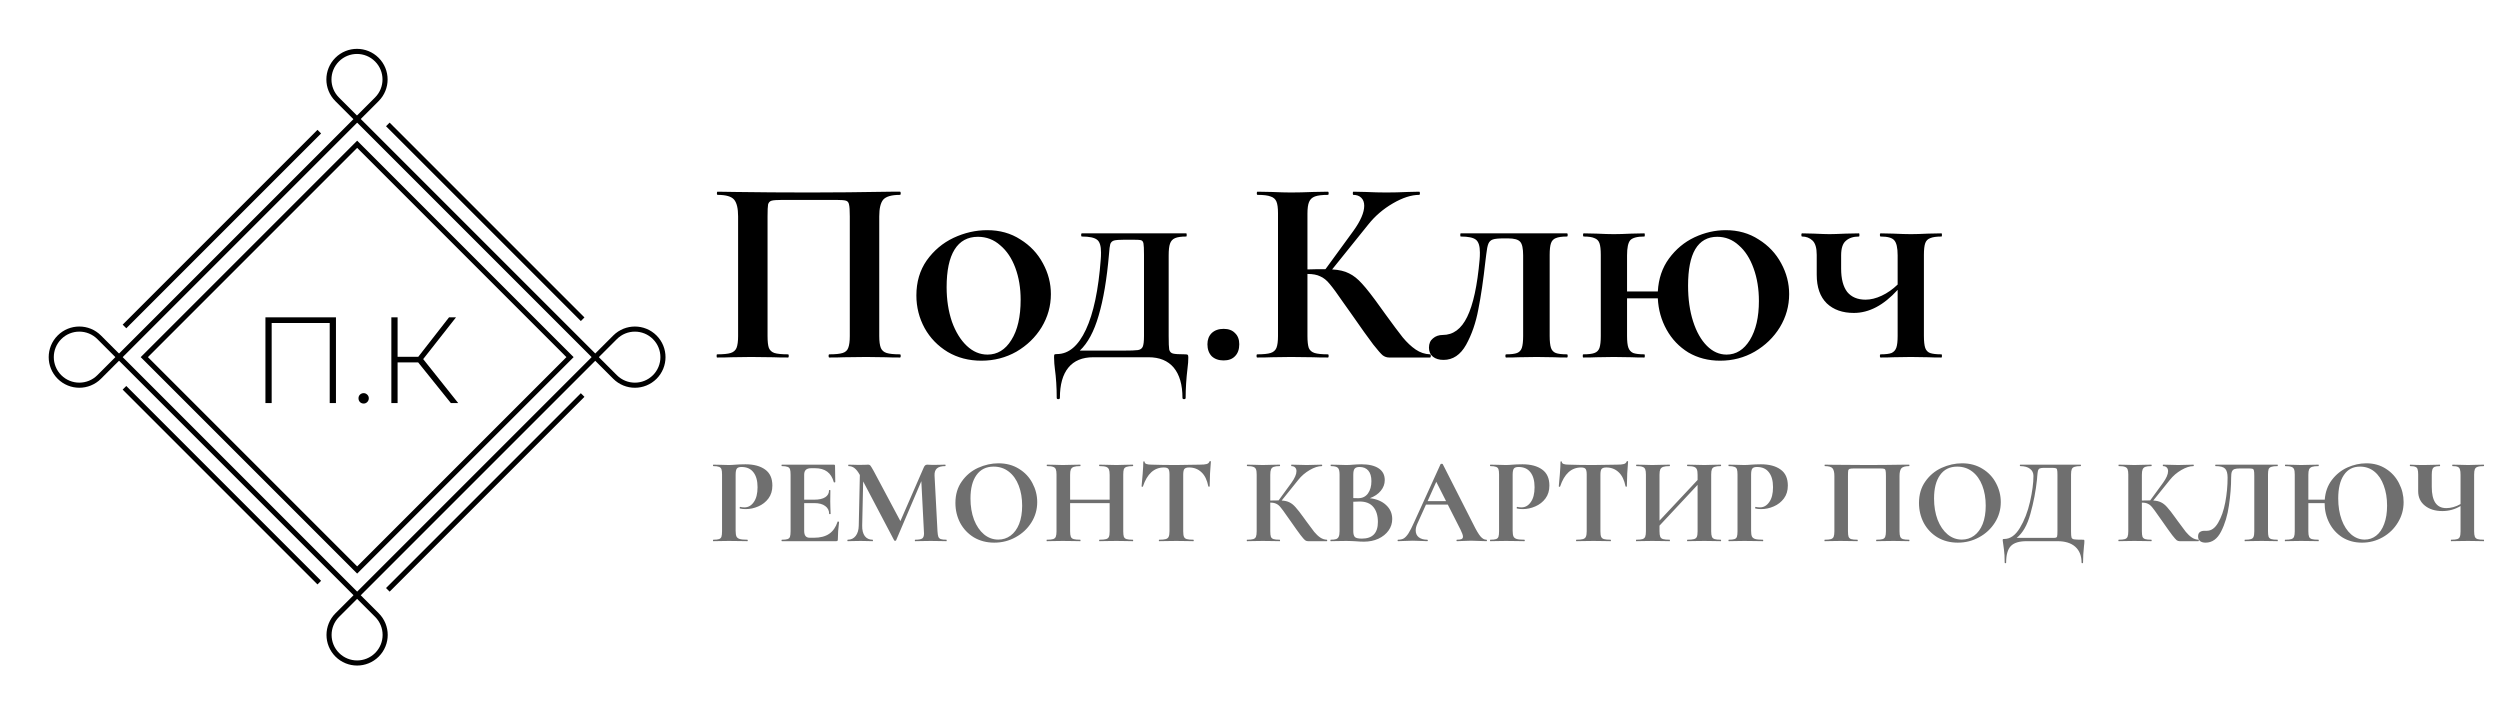 <svg width="245" height="70" viewBox="0 0 245 70" fill="none" xmlns="http://www.w3.org/2000/svg">
<rect width="245" height="70" fill="white"/>
<rect x="12.021" y="31.817" width="27" height="0.5" transform="rotate(-45 12.021 31.817)" fill="black"/>
<rect x="37.83" y="57.627" width="27" height="0.5" transform="rotate(-45 37.83 57.627)" fill="black"/>
<rect x="31.113" y="57.273" width="27" height="0.5" transform="rotate(-135 31.113 57.273)" fill="black"/>
<rect x="56.922" y="31.463" width="27" height="0.5" transform="rotate(-135 56.922 31.463)" fill="black"/>
<rect x="14.142" y="34.999" width="29.5" height="29.5" transform="rotate(-45 14.142 34.999)" stroke="black" stroke-width="0.5"/>
<rect x="11.668" y="34.999" width="33" height="33" transform="rotate(-45 11.668 34.999)" stroke="black" stroke-width="0.5"/>
<path d="M9.717 33.055L11.662 34.999L9.717 36.944C8.644 38.018 6.902 38.018 5.828 36.944C4.754 35.87 4.754 34.129 5.828 33.055C6.902 31.981 8.644 31.981 9.717 33.055Z" stroke="black" stroke-width="0.5"/>
<path d="M36.929 9.732L34.985 11.676L33.04 9.732C31.966 8.658 31.966 6.916 33.04 5.843C34.114 4.769 35.856 4.769 36.929 5.843C38.004 6.916 38.004 8.658 36.929 9.732Z" stroke="black" stroke-width="0.5"/>
<path d="M60.276 36.945L58.331 35L60.276 33.056C61.35 31.982 63.091 31.982 64.165 33.056C65.239 34.13 65.239 35.871 64.165 36.945C63.091 38.019 61.35 38.019 60.276 36.945Z" stroke="black" stroke-width="0.5"/>
<path d="M33.052 60.279L34.997 58.335L36.941 60.279C38.015 61.353 38.015 63.094 36.941 64.168C35.868 65.242 34.126 65.242 33.052 64.168C31.979 63.094 31.979 61.353 33.052 60.279Z" stroke="black" stroke-width="0.5"/>
<path d="M72.092 52.016C72.092 52.272 72.12 52.46 72.176 52.58C72.232 52.692 72.336 52.772 72.488 52.82C72.648 52.868 72.9 52.892 73.244 52.892C73.268 52.892 73.28 52.916 73.28 52.964C73.28 53.012 73.268 53.036 73.244 53.036C72.916 53.036 72.66 53.032 72.476 53.024L71.432 53.012L70.556 53.024C70.396 53.032 70.18 53.036 69.908 53.036C69.884 53.036 69.872 53.012 69.872 52.964C69.872 52.916 69.884 52.892 69.908 52.892C70.164 52.892 70.348 52.872 70.46 52.832C70.58 52.792 70.66 52.716 70.7 52.604C70.74 52.484 70.76 52.304 70.76 52.064V46.508C70.76 46.268 70.74 46.092 70.7 45.98C70.66 45.868 70.58 45.792 70.46 45.752C70.34 45.704 70.156 45.68 69.908 45.68C69.884 45.68 69.872 45.656 69.872 45.608C69.872 45.56 69.884 45.536 69.908 45.536L70.544 45.548C70.912 45.564 71.204 45.572 71.42 45.572C71.612 45.572 71.84 45.56 72.104 45.536C72.208 45.528 72.34 45.52 72.5 45.512C72.66 45.504 72.844 45.5 73.052 45.5C73.868 45.5 74.512 45.672 74.984 46.016C75.456 46.352 75.692 46.876 75.692 47.588C75.692 48.084 75.564 48.504 75.308 48.848C75.052 49.192 74.72 49.452 74.312 49.628C73.912 49.804 73.5 49.892 73.076 49.892C72.86 49.892 72.672 49.872 72.512 49.832C72.496 49.832 72.488 49.812 72.488 49.772C72.488 49.748 72.492 49.724 72.5 49.7C72.516 49.676 72.532 49.668 72.548 49.676C72.668 49.708 72.804 49.724 72.956 49.724C73.324 49.724 73.628 49.552 73.868 49.208C74.116 48.864 74.24 48.376 74.24 47.744C74.24 47.112 74.104 46.624 73.832 46.28C73.568 45.936 73.18 45.764 72.668 45.764C72.444 45.764 72.292 45.816 72.212 45.92C72.132 46.024 72.092 46.228 72.092 46.532V52.016ZM82.085 51.128C82.085 51.112 82.101 51.104 82.133 51.104C82.157 51.104 82.177 51.112 82.193 51.128C82.217 51.136 82.229 51.144 82.229 51.152C82.149 51.776 82.109 52.344 82.109 52.856C82.109 52.92 82.097 52.968 82.073 53C82.049 53.024 82.001 53.036 81.929 53.036H76.625C76.601 53.036 76.589 53.012 76.589 52.964C76.589 52.916 76.601 52.892 76.625 52.892C76.881 52.892 77.065 52.872 77.177 52.832C77.297 52.792 77.377 52.716 77.417 52.604C77.457 52.484 77.477 52.304 77.477 52.064V46.508C77.477 46.268 77.457 46.092 77.417 45.98C77.377 45.868 77.297 45.792 77.177 45.752C77.057 45.704 76.873 45.68 76.625 45.68C76.601 45.68 76.589 45.656 76.589 45.608C76.589 45.56 76.601 45.536 76.625 45.536H81.713C81.793 45.536 81.833 45.572 81.833 45.644L81.857 47.24C81.857 47.256 81.833 47.268 81.785 47.276C81.745 47.284 81.721 47.276 81.713 47.252C81.585 46.788 81.369 46.444 81.065 46.22C80.761 45.996 80.361 45.884 79.865 45.884H79.505C79.265 45.884 79.089 45.936 78.977 46.04C78.865 46.144 78.809 46.304 78.809 46.52V48.968H79.805C80.269 48.968 80.625 48.888 80.873 48.728C81.121 48.568 81.245 48.344 81.245 48.056C81.245 48.032 81.265 48.02 81.305 48.02C81.353 48.02 81.377 48.032 81.377 48.056L81.365 49.136L81.377 49.712C81.393 49.984 81.401 50.2 81.401 50.36C81.401 50.376 81.377 50.384 81.329 50.384C81.281 50.384 81.257 50.376 81.257 50.36C81.257 50.032 81.129 49.776 80.873 49.592C80.625 49.4 80.265 49.304 79.793 49.304H78.809V52.016C78.809 52.248 78.853 52.42 78.941 52.532C79.029 52.644 79.169 52.7 79.361 52.7H79.757C80.381 52.7 80.881 52.572 81.257 52.316C81.633 52.06 81.909 51.664 82.085 51.128ZM92.75 52.892C92.766 52.892 92.774 52.916 92.774 52.964C92.774 53.012 92.766 53.036 92.75 53.036C92.478 53.036 92.262 53.032 92.102 53.024L91.214 53.012L90.314 53.024C90.162 53.032 89.954 53.036 89.69 53.036C89.666 53.036 89.654 53.012 89.654 52.964C89.654 52.916 89.666 52.892 89.69 52.892C90.026 52.892 90.254 52.852 90.374 52.772C90.494 52.692 90.554 52.524 90.554 52.268L90.542 52.064L90.29 47.156L87.818 52.952C87.802 52.984 87.77 53 87.722 53C87.674 53 87.642 52.984 87.626 52.952L84.59 47.18L84.494 51.512C84.486 51.944 84.57 52.284 84.746 52.532C84.93 52.772 85.186 52.892 85.514 52.892C85.538 52.892 85.55 52.916 85.55 52.964C85.55 53.012 85.538 53.036 85.514 53.036C85.298 53.036 85.13 53.032 85.01 53.024L84.35 53.012L83.594 53.024C83.466 53.032 83.294 53.036 83.078 53.036C83.054 53.036 83.042 53.012 83.042 52.964C83.042 52.916 83.054 52.892 83.078 52.892C83.406 52.892 83.666 52.768 83.858 52.52C84.05 52.272 84.15 51.936 84.158 51.512L84.266 46.544L84.254 46.532C84.094 46.236 83.926 46.02 83.75 45.884C83.582 45.748 83.386 45.68 83.162 45.68C83.138 45.68 83.126 45.656 83.126 45.608C83.126 45.56 83.138 45.536 83.162 45.536L83.726 45.548C83.838 45.556 83.982 45.56 84.158 45.56L84.794 45.548C84.866 45.54 84.958 45.536 85.07 45.536C85.174 45.536 85.254 45.572 85.31 45.644C85.366 45.716 85.47 45.888 85.622 46.16L88.238 51.068L90.518 45.836C90.566 45.724 90.614 45.648 90.662 45.608C90.718 45.56 90.79 45.536 90.878 45.536C90.95 45.536 91.03 45.54 91.118 45.548C91.214 45.556 91.322 45.56 91.442 45.56L92.15 45.548C92.262 45.54 92.422 45.536 92.63 45.536C92.654 45.536 92.666 45.56 92.666 45.608C92.666 45.656 92.654 45.68 92.63 45.68C92.254 45.68 91.982 45.756 91.814 45.908C91.646 46.06 91.57 46.296 91.586 46.616L91.874 52.064C91.89 52.312 91.918 52.492 91.958 52.604C92.006 52.716 92.086 52.792 92.198 52.832C92.318 52.872 92.502 52.892 92.75 52.892ZM97.435 53.18C96.691 53.18 96.027 53.008 95.443 52.664C94.867 52.312 94.419 51.84 94.099 51.248C93.787 50.648 93.631 49.996 93.631 49.292C93.631 48.468 93.839 47.764 94.255 47.18C94.671 46.588 95.203 46.144 95.851 45.848C96.507 45.552 97.175 45.404 97.855 45.404C98.615 45.404 99.283 45.584 99.859 45.944C100.435 46.296 100.875 46.764 101.179 47.348C101.491 47.932 101.647 48.552 101.647 49.208C101.647 49.936 101.455 50.604 101.071 51.212C100.687 51.82 100.171 52.3 99.523 52.652C98.883 53.004 98.187 53.18 97.435 53.18ZM97.831 52.88C98.279 52.88 98.679 52.752 99.031 52.496C99.391 52.232 99.671 51.852 99.871 51.356C100.071 50.852 100.171 50.252 100.171 49.556C100.171 48.82 100.059 48.164 99.835 47.588C99.611 47.004 99.287 46.548 98.863 46.22C98.439 45.892 97.943 45.728 97.375 45.728C96.647 45.728 96.087 46.004 95.695 46.556C95.303 47.1 95.107 47.864 95.107 48.848C95.107 49.624 95.223 50.32 95.455 50.936C95.695 51.544 96.019 52.02 96.427 52.364C96.843 52.708 97.311 52.88 97.831 52.88ZM111.014 52.892C111.038 52.892 111.05 52.916 111.05 52.964C111.05 53.012 111.038 53.036 111.014 53.036C110.734 53.036 110.51 53.032 110.342 53.024L109.418 53.012L108.338 53.024C108.194 53.032 107.998 53.036 107.75 53.036C107.726 53.036 107.714 53.012 107.714 52.964C107.714 52.916 107.726 52.892 107.75 52.892C108.046 52.892 108.262 52.872 108.398 52.832C108.534 52.792 108.626 52.716 108.674 52.604C108.722 52.492 108.746 52.312 108.746 52.064V49.304H104.87V52.064C104.87 52.304 104.894 52.484 104.942 52.604C104.99 52.716 105.082 52.792 105.218 52.832C105.354 52.872 105.57 52.892 105.866 52.892C105.882 52.892 105.89 52.916 105.89 52.964C105.89 53.012 105.882 53.036 105.866 53.036C105.586 53.036 105.362 53.032 105.194 53.024L104.15 53.012L103.25 53.024C103.09 53.032 102.87 53.036 102.59 53.036C102.574 53.036 102.566 53.012 102.566 52.964C102.566 52.916 102.574 52.892 102.59 52.892C102.87 52.892 103.074 52.872 103.202 52.832C103.33 52.792 103.418 52.716 103.466 52.604C103.514 52.484 103.538 52.304 103.538 52.064V46.508C103.538 46.268 103.514 46.092 103.466 45.98C103.418 45.868 103.33 45.792 103.202 45.752C103.082 45.704 102.886 45.68 102.614 45.68C102.59 45.68 102.578 45.656 102.578 45.608C102.578 45.56 102.59 45.536 102.614 45.536L103.262 45.548C103.63 45.564 103.926 45.572 104.15 45.572C104.454 45.572 104.806 45.564 105.206 45.548L105.866 45.536C105.882 45.536 105.89 45.56 105.89 45.608C105.89 45.656 105.882 45.68 105.866 45.68C105.578 45.68 105.366 45.704 105.23 45.752C105.094 45.8 104.998 45.884 104.942 46.004C104.894 46.116 104.87 46.292 104.87 46.532V48.968H108.746V46.532C108.746 46.292 108.722 46.116 108.674 46.004C108.626 45.884 108.534 45.8 108.398 45.752C108.262 45.704 108.046 45.68 107.75 45.68C107.726 45.68 107.714 45.656 107.714 45.608C107.714 45.56 107.726 45.536 107.75 45.536L108.338 45.548C108.738 45.564 109.098 45.572 109.418 45.572C109.634 45.572 109.942 45.564 110.342 45.548L111.014 45.536C111.038 45.536 111.05 45.56 111.05 45.608C111.05 45.656 111.038 45.68 111.014 45.68C110.742 45.68 110.538 45.704 110.402 45.752C110.274 45.792 110.186 45.868 110.138 45.98C110.098 46.092 110.078 46.268 110.078 46.508V52.064C110.078 52.304 110.098 52.484 110.138 52.604C110.186 52.716 110.274 52.792 110.402 52.832C110.53 52.872 110.734 52.892 111.014 52.892ZM114.059 45.812C113.107 45.812 112.423 46.432 112.007 47.672C111.999 47.696 111.975 47.708 111.935 47.708C111.895 47.7 111.875 47.684 111.875 47.66C111.907 47.34 111.943 46.928 111.983 46.424C112.023 45.912 112.043 45.528 112.043 45.272C112.043 45.232 112.063 45.212 112.103 45.212C112.151 45.212 112.175 45.232 112.175 45.272C112.175 45.448 112.403 45.536 112.859 45.536C113.547 45.56 114.351 45.572 115.271 45.572C115.743 45.572 116.243 45.564 116.771 45.548L117.587 45.536C117.891 45.536 118.111 45.516 118.247 45.476C118.391 45.436 118.483 45.356 118.523 45.236C118.531 45.204 118.555 45.188 118.595 45.188C118.643 45.188 118.667 45.204 118.667 45.236C118.643 45.476 118.615 45.86 118.583 46.388C118.559 46.916 118.547 47.34 118.547 47.66C118.547 47.684 118.527 47.696 118.487 47.696C118.447 47.696 118.423 47.684 118.415 47.66C118.295 47.044 118.071 46.584 117.743 46.28C117.415 45.968 117.011 45.812 116.531 45.812C116.299 45.812 116.143 45.864 116.063 45.968C115.991 46.064 115.955 46.252 115.955 46.532V52.064C115.955 52.312 115.979 52.492 116.027 52.604C116.075 52.716 116.167 52.792 116.303 52.832C116.439 52.872 116.655 52.892 116.951 52.892C116.975 52.892 116.987 52.916 116.987 52.964C116.987 53.012 116.975 53.036 116.951 53.036C116.663 53.036 116.435 53.032 116.267 53.024L115.271 53.012L114.299 53.024C114.131 53.032 113.899 53.036 113.603 53.036C113.579 53.036 113.567 53.012 113.567 52.964C113.567 52.916 113.579 52.892 113.603 52.892C113.891 52.892 114.103 52.872 114.239 52.832C114.383 52.792 114.479 52.716 114.527 52.604C114.583 52.484 114.611 52.304 114.611 52.064V46.508C114.611 46.236 114.575 46.052 114.503 45.956C114.431 45.86 114.283 45.812 114.059 45.812ZM130.03 52.892C130.054 52.892 130.066 52.916 130.066 52.964C130.066 53.012 130.054 53.036 130.03 53.036H128.182C128.078 53.036 127.982 53.004 127.894 52.94C127.814 52.876 127.67 52.712 127.462 52.448C127.254 52.176 126.914 51.7 126.442 51.02L126.118 50.564C125.838 50.156 125.63 49.872 125.494 49.712C125.358 49.544 125.214 49.428 125.062 49.364C124.918 49.292 124.726 49.256 124.486 49.256V52.064C124.486 52.304 124.506 52.484 124.546 52.604C124.594 52.716 124.682 52.792 124.81 52.832C124.938 52.872 125.138 52.892 125.41 52.892C125.434 52.892 125.446 52.916 125.446 52.964C125.446 53.012 125.434 53.036 125.41 53.036C125.13 53.036 124.906 53.032 124.738 53.024L123.742 53.012L122.866 53.024C122.706 53.032 122.49 53.036 122.218 53.036C122.194 53.036 122.182 53.012 122.182 52.964C122.182 52.916 122.194 52.892 122.218 52.892C122.49 52.892 122.69 52.872 122.818 52.832C122.946 52.792 123.034 52.716 123.082 52.604C123.13 52.484 123.154 52.304 123.154 52.064V46.508C123.154 46.268 123.13 46.092 123.082 45.98C123.034 45.868 122.946 45.792 122.818 45.752C122.698 45.704 122.502 45.68 122.23 45.68C122.206 45.68 122.194 45.656 122.194 45.608C122.194 45.56 122.206 45.536 122.23 45.536L122.866 45.548C123.234 45.564 123.526 45.572 123.742 45.572C124.014 45.572 124.35 45.564 124.75 45.548L125.41 45.536C125.434 45.536 125.446 45.56 125.446 45.608C125.446 45.656 125.434 45.68 125.41 45.68C125.146 45.68 124.95 45.704 124.822 45.752C124.694 45.8 124.606 45.884 124.558 46.004C124.51 46.116 124.486 46.292 124.486 46.532V49.052C124.702 49.044 124.974 49.04 125.302 49.04L126.562 47.312C126.89 46.856 127.054 46.476 127.054 46.172C127.054 46.02 127.01 45.9 126.922 45.812C126.834 45.724 126.714 45.68 126.562 45.68C126.546 45.68 126.538 45.656 126.538 45.608C126.538 45.56 126.546 45.536 126.562 45.536L127.114 45.548C127.466 45.564 127.778 45.572 128.05 45.572C128.362 45.572 128.686 45.564 129.022 45.548L129.538 45.536C129.562 45.536 129.574 45.56 129.574 45.608C129.574 45.656 129.562 45.68 129.538 45.68C129.186 45.68 128.79 45.808 128.35 46.064C127.91 46.32 127.538 46.64 127.234 47.024L125.602 49.052C125.914 49.068 126.17 49.128 126.37 49.232C126.57 49.328 126.766 49.484 126.958 49.7C127.158 49.916 127.438 50.276 127.798 50.78L128.014 51.08C128.35 51.544 128.61 51.892 128.794 52.124C128.986 52.356 129.182 52.54 129.382 52.676C129.582 52.812 129.798 52.884 130.03 52.892ZM134.242 48.824C134.914 48.904 135.446 49.128 135.838 49.496C136.238 49.864 136.438 50.32 136.438 50.864C136.438 51.28 136.318 51.656 136.078 51.992C135.838 52.328 135.506 52.596 135.082 52.796C134.658 52.988 134.186 53.084 133.666 53.084C133.442 53.084 133.186 53.072 132.898 53.048C132.786 53.04 132.646 53.032 132.478 53.024C132.318 53.016 132.138 53.012 131.938 53.012L131.062 53.024C130.902 53.032 130.686 53.036 130.414 53.036C130.39 53.036 130.378 53.012 130.378 52.964C130.378 52.916 130.39 52.892 130.414 52.892C130.646 52.892 130.822 52.872 130.942 52.832C131.062 52.784 131.146 52.704 131.194 52.592C131.25 52.472 131.278 52.296 131.278 52.064V46.508C131.278 46.172 131.222 45.952 131.11 45.848C130.998 45.736 130.77 45.68 130.426 45.68C130.41 45.68 130.402 45.656 130.402 45.608C130.402 45.56 130.41 45.536 130.426 45.536L131.062 45.548C131.43 45.564 131.722 45.572 131.938 45.572C132.162 45.572 132.394 45.56 132.634 45.536C132.714 45.528 132.834 45.52 132.994 45.512C133.154 45.504 133.294 45.5 133.414 45.5C134.142 45.5 134.706 45.632 135.106 45.896C135.506 46.16 135.706 46.544 135.706 47.048C135.706 47.432 135.578 47.78 135.322 48.092C135.074 48.404 134.714 48.648 134.242 48.824ZM133.234 45.764C133.002 45.764 132.842 45.82 132.754 45.932C132.666 46.036 132.622 46.236 132.622 46.532V48.812L133.102 48.824C133.518 48.824 133.838 48.668 134.062 48.356C134.286 48.044 134.398 47.644 134.398 47.156C134.398 46.7 134.298 46.356 134.098 46.124C133.898 45.884 133.61 45.764 133.234 45.764ZM133.462 52.784C134.51 52.784 135.034 52.24 135.034 51.152C135.034 50.536 134.886 50.048 134.59 49.688C134.294 49.328 133.846 49.148 133.246 49.148C133.014 49.148 132.806 49.156 132.622 49.172V52.064C132.622 52.328 132.674 52.516 132.778 52.628C132.882 52.732 133.11 52.784 133.462 52.784ZM145.663 52.892C145.703 52.892 145.723 52.916 145.723 52.964C145.723 53.012 145.703 53.036 145.663 53.036C145.503 53.036 145.255 53.028 144.919 53.012C144.567 52.996 144.315 52.988 144.163 52.988C143.963 52.988 143.719 52.996 143.431 53.012C143.159 53.028 142.943 53.036 142.783 53.036C142.751 53.036 142.735 53.012 142.735 52.964C142.735 52.916 142.751 52.892 142.783 52.892C142.991 52.892 143.139 52.872 143.227 52.832C143.323 52.784 143.371 52.704 143.371 52.592C143.371 52.456 143.291 52.228 143.131 51.908L141.883 49.448H139.747L138.895 51.332C138.791 51.564 138.739 51.78 138.739 51.98C138.739 52.268 138.839 52.492 139.039 52.652C139.247 52.812 139.523 52.892 139.867 52.892C139.907 52.892 139.927 52.916 139.927 52.964C139.927 53.012 139.907 53.036 139.867 53.036C139.723 53.036 139.515 53.028 139.243 53.012C138.939 52.996 138.675 52.988 138.451 52.988C138.235 52.988 137.975 52.996 137.671 53.012C137.399 53.028 137.179 53.036 137.011 53.036C136.979 53.036 136.963 53.012 136.963 52.964C136.963 52.916 136.979 52.892 137.011 52.892C137.235 52.892 137.423 52.848 137.575 52.76C137.727 52.664 137.879 52.5 138.031 52.268C138.183 52.028 138.363 51.676 138.571 51.212L141.175 45.488C141.191 45.464 141.227 45.452 141.283 45.452C141.347 45.452 141.383 45.464 141.391 45.488L144.391 51.392C144.671 51.96 144.903 52.352 145.087 52.568C145.271 52.784 145.463 52.892 145.663 52.892ZM139.903 49.112H141.715L140.755 47.216L139.903 49.112ZM148.24 52.016C148.24 52.272 148.268 52.46 148.324 52.58C148.38 52.692 148.484 52.772 148.636 52.82C148.796 52.868 149.048 52.892 149.392 52.892C149.416 52.892 149.428 52.916 149.428 52.964C149.428 53.012 149.416 53.036 149.392 53.036C149.064 53.036 148.808 53.032 148.624 53.024L147.58 53.012L146.704 53.024C146.544 53.032 146.328 53.036 146.056 53.036C146.032 53.036 146.02 53.012 146.02 52.964C146.02 52.916 146.032 52.892 146.056 52.892C146.312 52.892 146.496 52.872 146.608 52.832C146.728 52.792 146.808 52.716 146.848 52.604C146.888 52.484 146.908 52.304 146.908 52.064V46.508C146.908 46.268 146.888 46.092 146.848 45.98C146.808 45.868 146.728 45.792 146.608 45.752C146.488 45.704 146.304 45.68 146.056 45.68C146.032 45.68 146.02 45.656 146.02 45.608C146.02 45.56 146.032 45.536 146.056 45.536L146.692 45.548C147.06 45.564 147.352 45.572 147.568 45.572C147.76 45.572 147.988 45.56 148.252 45.536C148.356 45.528 148.488 45.52 148.648 45.512C148.808 45.504 148.992 45.5 149.2 45.5C150.016 45.5 150.66 45.672 151.132 46.016C151.604 46.352 151.84 46.876 151.84 47.588C151.84 48.084 151.712 48.504 151.456 48.848C151.2 49.192 150.868 49.452 150.46 49.628C150.06 49.804 149.648 49.892 149.224 49.892C149.008 49.892 148.82 49.872 148.66 49.832C148.644 49.832 148.636 49.812 148.636 49.772C148.636 49.748 148.64 49.724 148.648 49.7C148.664 49.676 148.68 49.668 148.696 49.676C148.816 49.708 148.952 49.724 149.104 49.724C149.472 49.724 149.776 49.552 150.016 49.208C150.264 48.864 150.388 48.376 150.388 47.744C150.388 47.112 150.252 46.624 149.98 46.28C149.716 45.936 149.328 45.764 148.816 45.764C148.592 45.764 148.44 45.816 148.36 45.92C148.28 46.024 148.24 46.228 148.24 46.532V52.016ZM154.945 45.812C153.993 45.812 153.309 46.432 152.893 47.672C152.885 47.696 152.861 47.708 152.821 47.708C152.781 47.7 152.761 47.684 152.761 47.66C152.793 47.34 152.829 46.928 152.869 46.424C152.909 45.912 152.929 45.528 152.929 45.272C152.929 45.232 152.949 45.212 152.989 45.212C153.037 45.212 153.061 45.232 153.061 45.272C153.061 45.448 153.289 45.536 153.745 45.536C154.433 45.56 155.237 45.572 156.157 45.572C156.629 45.572 157.129 45.564 157.657 45.548L158.473 45.536C158.777 45.536 158.997 45.516 159.133 45.476C159.277 45.436 159.369 45.356 159.409 45.236C159.417 45.204 159.441 45.188 159.481 45.188C159.529 45.188 159.553 45.204 159.553 45.236C159.529 45.476 159.501 45.86 159.469 46.388C159.445 46.916 159.433 47.34 159.433 47.66C159.433 47.684 159.413 47.696 159.373 47.696C159.333 47.696 159.309 47.684 159.301 47.66C159.181 47.044 158.957 46.584 158.629 46.28C158.301 45.968 157.897 45.812 157.417 45.812C157.185 45.812 157.029 45.864 156.949 45.968C156.877 46.064 156.841 46.252 156.841 46.532V52.064C156.841 52.312 156.865 52.492 156.913 52.604C156.961 52.716 157.053 52.792 157.189 52.832C157.325 52.872 157.541 52.892 157.837 52.892C157.861 52.892 157.873 52.916 157.873 52.964C157.873 53.012 157.861 53.036 157.837 53.036C157.549 53.036 157.321 53.032 157.153 53.024L156.157 53.012L155.185 53.024C155.017 53.032 154.785 53.036 154.489 53.036C154.465 53.036 154.453 53.012 154.453 52.964C154.453 52.916 154.465 52.892 154.489 52.892C154.777 52.892 154.989 52.872 155.125 52.832C155.269 52.792 155.365 52.716 155.413 52.604C155.469 52.484 155.497 52.304 155.497 52.064V46.508C155.497 46.236 155.461 46.052 155.389 45.956C155.317 45.86 155.169 45.812 154.945 45.812ZM168.632 52.892C168.656 52.892 168.668 52.916 168.668 52.964C168.668 53.012 168.656 53.036 168.632 53.036C168.352 53.036 168.128 53.032 167.96 53.024L167.036 53.012L165.956 53.024C165.812 53.032 165.616 53.036 165.368 53.036C165.344 53.036 165.332 53.012 165.332 52.964C165.332 52.916 165.344 52.892 165.368 52.892C165.664 52.892 165.88 52.872 166.016 52.832C166.152 52.792 166.244 52.716 166.292 52.604C166.34 52.492 166.364 52.312 166.364 52.064V47.516L162.632 51.512V52.064C162.632 52.304 162.656 52.484 162.704 52.604C162.752 52.716 162.844 52.792 162.98 52.832C163.116 52.872 163.332 52.892 163.628 52.892C163.644 52.892 163.652 52.916 163.652 52.964C163.652 53.012 163.644 53.036 163.628 53.036C163.348 53.036 163.124 53.032 162.956 53.024L161.912 53.012L161.012 53.024C160.852 53.032 160.632 53.036 160.352 53.036C160.336 53.036 160.328 53.012 160.328 52.964C160.328 52.916 160.336 52.892 160.352 52.892C160.632 52.892 160.836 52.872 160.964 52.832C161.092 52.792 161.18 52.716 161.228 52.604C161.276 52.484 161.3 52.304 161.3 52.064V46.508C161.3 46.268 161.276 46.092 161.228 45.98C161.18 45.868 161.092 45.792 160.964 45.752C160.844 45.704 160.648 45.68 160.376 45.68C160.352 45.68 160.34 45.656 160.34 45.608C160.34 45.56 160.352 45.536 160.376 45.536L161.024 45.548C161.392 45.564 161.688 45.572 161.912 45.572C162.216 45.572 162.568 45.564 162.968 45.548L163.628 45.536C163.644 45.536 163.652 45.56 163.652 45.608C163.652 45.656 163.644 45.68 163.628 45.68C163.34 45.68 163.128 45.704 162.992 45.752C162.856 45.8 162.76 45.884 162.704 46.004C162.656 46.116 162.632 46.292 162.632 46.532V51.02L166.364 47.036V46.532C166.364 46.292 166.34 46.116 166.292 46.004C166.244 45.884 166.152 45.8 166.016 45.752C165.88 45.704 165.664 45.68 165.368 45.68C165.344 45.68 165.332 45.656 165.332 45.608C165.332 45.56 165.344 45.536 165.368 45.536L165.956 45.548C166.356 45.564 166.716 45.572 167.036 45.572C167.252 45.572 167.56 45.564 167.96 45.548L168.632 45.536C168.656 45.536 168.668 45.56 168.668 45.608C168.668 45.656 168.656 45.68 168.632 45.68C168.36 45.68 168.16 45.704 168.032 45.752C167.904 45.792 167.816 45.868 167.768 45.98C167.72 46.092 167.696 46.268 167.696 46.508V52.064C167.696 52.304 167.72 52.484 167.768 52.604C167.816 52.716 167.904 52.792 168.032 52.832C168.16 52.872 168.36 52.892 168.632 52.892ZM171.608 52.016C171.608 52.272 171.636 52.46 171.692 52.58C171.748 52.692 171.852 52.772 172.004 52.82C172.164 52.868 172.416 52.892 172.76 52.892C172.784 52.892 172.796 52.916 172.796 52.964C172.796 53.012 172.784 53.036 172.76 53.036C172.432 53.036 172.176 53.032 171.992 53.024L170.948 53.012L170.072 53.024C169.912 53.032 169.696 53.036 169.424 53.036C169.4 53.036 169.388 53.012 169.388 52.964C169.388 52.916 169.4 52.892 169.424 52.892C169.68 52.892 169.864 52.872 169.976 52.832C170.096 52.792 170.176 52.716 170.216 52.604C170.256 52.484 170.276 52.304 170.276 52.064V46.508C170.276 46.268 170.256 46.092 170.216 45.98C170.176 45.868 170.096 45.792 169.976 45.752C169.856 45.704 169.672 45.68 169.424 45.68C169.4 45.68 169.388 45.656 169.388 45.608C169.388 45.56 169.4 45.536 169.424 45.536L170.06 45.548C170.428 45.564 170.72 45.572 170.936 45.572C171.128 45.572 171.356 45.56 171.62 45.536C171.724 45.528 171.856 45.52 172.016 45.512C172.176 45.504 172.36 45.5 172.568 45.5C173.384 45.5 174.028 45.672 174.5 46.016C174.972 46.352 175.208 46.876 175.208 47.588C175.208 48.084 175.08 48.504 174.824 48.848C174.568 49.192 174.236 49.452 173.828 49.628C173.428 49.804 173.016 49.892 172.592 49.892C172.376 49.892 172.188 49.872 172.028 49.832C172.012 49.832 172.004 49.812 172.004 49.772C172.004 49.748 172.008 49.724 172.016 49.7C172.032 49.676 172.048 49.668 172.064 49.676C172.184 49.708 172.32 49.724 172.472 49.724C172.84 49.724 173.144 49.552 173.384 49.208C173.632 48.864 173.756 48.376 173.756 47.744C173.756 47.112 173.62 46.624 173.348 46.28C173.084 45.936 172.696 45.764 172.184 45.764C171.96 45.764 171.808 45.816 171.728 45.92C171.648 46.024 171.608 46.228 171.608 46.532V52.016ZM187.089 52.892C187.113 52.892 187.125 52.916 187.125 52.964C187.125 53.012 187.113 53.036 187.089 53.036C186.817 53.036 186.601 53.032 186.441 53.024L185.565 53.012L184.569 53.024C184.401 53.032 184.177 53.036 183.897 53.036C183.873 53.036 183.861 53.012 183.861 52.964C183.861 52.916 183.873 52.892 183.897 52.892C184.169 52.892 184.369 52.872 184.497 52.832C184.625 52.792 184.709 52.716 184.749 52.604C184.797 52.484 184.821 52.304 184.821 52.064V46.652C184.821 46.38 184.809 46.2 184.785 46.112C184.769 46.024 184.725 45.968 184.653 45.944C184.581 45.92 184.437 45.908 184.221 45.908H181.761C181.521 45.908 181.361 45.92 181.281 45.944C181.201 45.968 181.149 46.024 181.125 46.112C181.109 46.2 181.101 46.38 181.101 46.652V52.064C181.101 52.312 181.121 52.492 181.161 52.604C181.209 52.716 181.293 52.792 181.413 52.832C181.541 52.872 181.745 52.892 182.025 52.892C182.049 52.892 182.061 52.916 182.061 52.964C182.061 53.012 182.049 53.036 182.025 53.036C181.745 53.036 181.521 53.032 181.353 53.024L180.357 53.012L179.469 53.024C179.309 53.032 179.093 53.036 178.821 53.036C178.805 53.036 178.797 53.012 178.797 52.964C178.797 52.916 178.805 52.892 178.821 52.892C179.101 52.892 179.305 52.872 179.433 52.832C179.561 52.792 179.649 52.716 179.697 52.604C179.745 52.484 179.769 52.304 179.769 52.064V46.652C179.769 46.292 179.709 46.04 179.589 45.896C179.469 45.752 179.221 45.68 178.845 45.68C178.821 45.68 178.809 45.656 178.809 45.608C178.809 45.56 178.821 45.536 178.845 45.536C179.117 45.536 179.381 45.54 179.637 45.548C180.709 45.564 181.833 45.572 183.009 45.572C184.073 45.572 185.301 45.56 186.693 45.536H187.089C187.113 45.536 187.125 45.56 187.125 45.608C187.125 45.656 187.113 45.68 187.089 45.68C186.713 45.68 186.461 45.752 186.333 45.896C186.213 46.04 186.153 46.292 186.153 46.652V52.064C186.153 52.304 186.177 52.484 186.225 52.604C186.273 52.716 186.361 52.792 186.489 52.832C186.617 52.872 186.817 52.892 187.089 52.892ZM191.865 53.18C191.121 53.18 190.457 53.008 189.873 52.664C189.297 52.312 188.849 51.84 188.529 51.248C188.217 50.648 188.061 49.996 188.061 49.292C188.061 48.468 188.269 47.764 188.685 47.18C189.101 46.588 189.633 46.144 190.281 45.848C190.937 45.552 191.605 45.404 192.285 45.404C193.045 45.404 193.713 45.584 194.289 45.944C194.865 46.296 195.305 46.764 195.609 47.348C195.921 47.932 196.077 48.552 196.077 49.208C196.077 49.936 195.885 50.604 195.501 51.212C195.117 51.82 194.601 52.3 193.953 52.652C193.313 53.004 192.617 53.18 191.865 53.18ZM192.261 52.88C192.709 52.88 193.109 52.752 193.461 52.496C193.821 52.232 194.101 51.852 194.301 51.356C194.501 50.852 194.601 50.252 194.601 49.556C194.601 48.82 194.489 48.164 194.265 47.588C194.041 47.004 193.717 46.548 193.293 46.22C192.869 45.892 192.373 45.728 191.805 45.728C191.077 45.728 190.517 46.004 190.125 46.556C189.733 47.1 189.537 47.864 189.537 48.848C189.537 49.624 189.653 50.32 189.885 50.936C190.125 51.544 190.449 52.02 190.857 52.364C191.273 52.708 191.741 52.88 192.261 52.88ZM204.126 52.892C204.198 52.892 204.238 52.9 204.246 52.916C204.262 52.924 204.27 52.964 204.27 53.036C204.27 53.164 204.258 53.316 204.234 53.492C204.17 54.068 204.138 54.616 204.138 55.136C204.138 55.176 204.114 55.196 204.066 55.196C204.018 55.196 203.994 55.176 203.994 55.136C203.994 54.472 203.79 53.956 203.382 53.588C202.974 53.22 202.39 53.036 201.63 53.036H198.606C197.878 53.036 197.362 53.196 197.058 53.516C196.754 53.836 196.602 54.376 196.602 55.136C196.602 55.176 196.578 55.196 196.53 55.196C196.482 55.196 196.458 55.176 196.458 55.136C196.458 54.592 196.434 54.16 196.386 53.84C196.346 53.528 196.322 53.352 196.314 53.312C196.282 53.104 196.266 52.988 196.266 52.964C196.266 52.892 196.27 52.852 196.278 52.844C196.294 52.828 196.338 52.82 196.41 52.82C197.002 52.82 197.514 52.46 197.946 51.74C198.386 51.012 198.718 50.156 198.942 49.172C199.166 48.188 199.278 47.344 199.278 46.64C199.278 46.344 199.166 46.112 198.942 45.944C198.718 45.768 198.398 45.68 197.982 45.68C197.958 45.68 197.946 45.656 197.946 45.608C197.946 45.56 197.958 45.536 197.982 45.536H203.898C203.922 45.536 203.934 45.56 203.934 45.608C203.934 45.656 203.922 45.68 203.898 45.68C203.626 45.68 203.426 45.704 203.298 45.752C203.17 45.792 203.082 45.868 203.034 45.98C202.986 46.092 202.962 46.268 202.962 46.508V52.064C202.962 52.376 202.978 52.58 203.01 52.676C203.042 52.772 203.126 52.832 203.262 52.856C203.406 52.88 203.694 52.892 204.126 52.892ZM201.63 46.532C201.63 46.284 201.618 46.12 201.594 46.04C201.578 45.952 201.534 45.9 201.462 45.884C201.39 45.86 201.246 45.848 201.03 45.848H200.334C200.126 45.848 199.978 45.868 199.89 45.908C199.81 45.948 199.754 46.02 199.722 46.124C199.698 46.22 199.674 46.4 199.65 46.664C199.65 46.72 199.642 46.828 199.626 46.988C199.506 48.124 199.29 49.248 198.978 50.36C198.674 51.464 198.226 52.248 197.634 52.712H200.97C201.018 52.712 201.126 52.712 201.294 52.712C201.47 52.712 201.57 52.668 201.594 52.58C201.618 52.484 201.63 52.304 201.63 52.04V46.532ZM215.448 52.892C215.472 52.892 215.484 52.916 215.484 52.964C215.484 53.012 215.472 53.036 215.448 53.036H213.6C213.496 53.036 213.4 53.004 213.312 52.94C213.232 52.876 213.088 52.712 212.88 52.448C212.672 52.176 212.332 51.7 211.86 51.02L211.536 50.564C211.256 50.156 211.048 49.872 210.912 49.712C210.776 49.544 210.632 49.428 210.48 49.364C210.336 49.292 210.144 49.256 209.904 49.256V52.064C209.904 52.304 209.924 52.484 209.964 52.604C210.012 52.716 210.1 52.792 210.228 52.832C210.356 52.872 210.556 52.892 210.828 52.892C210.852 52.892 210.864 52.916 210.864 52.964C210.864 53.012 210.852 53.036 210.828 53.036C210.548 53.036 210.324 53.032 210.156 53.024L209.16 53.012L208.284 53.024C208.124 53.032 207.908 53.036 207.636 53.036C207.612 53.036 207.6 53.012 207.6 52.964C207.6 52.916 207.612 52.892 207.636 52.892C207.908 52.892 208.108 52.872 208.236 52.832C208.364 52.792 208.452 52.716 208.5 52.604C208.548 52.484 208.572 52.304 208.572 52.064V46.508C208.572 46.268 208.548 46.092 208.5 45.98C208.452 45.868 208.364 45.792 208.236 45.752C208.116 45.704 207.92 45.68 207.648 45.68C207.624 45.68 207.612 45.656 207.612 45.608C207.612 45.56 207.624 45.536 207.648 45.536L208.284 45.548C208.652 45.564 208.944 45.572 209.16 45.572C209.432 45.572 209.768 45.564 210.168 45.548L210.828 45.536C210.852 45.536 210.864 45.56 210.864 45.608C210.864 45.656 210.852 45.68 210.828 45.68C210.564 45.68 210.368 45.704 210.24 45.752C210.112 45.8 210.024 45.884 209.976 46.004C209.928 46.116 209.904 46.292 209.904 46.532V49.052C210.12 49.044 210.392 49.04 210.72 49.04L211.98 47.312C212.308 46.856 212.472 46.476 212.472 46.172C212.472 46.02 212.428 45.9 212.34 45.812C212.252 45.724 212.132 45.68 211.98 45.68C211.964 45.68 211.956 45.656 211.956 45.608C211.956 45.56 211.964 45.536 211.98 45.536L212.532 45.548C212.884 45.564 213.196 45.572 213.468 45.572C213.78 45.572 214.104 45.564 214.44 45.548L214.956 45.536C214.98 45.536 214.992 45.56 214.992 45.608C214.992 45.656 214.98 45.68 214.956 45.68C214.604 45.68 214.208 45.808 213.768 46.064C213.328 46.32 212.956 46.64 212.652 47.024L211.02 49.052C211.332 49.068 211.588 49.128 211.788 49.232C211.988 49.328 212.184 49.484 212.376 49.7C212.576 49.916 212.856 50.276 213.216 50.78L213.432 51.08C213.768 51.544 214.028 51.892 214.212 52.124C214.404 52.356 214.6 52.54 214.8 52.676C215 52.812 215.216 52.884 215.448 52.892ZM216.144 53.18C215.92 53.18 215.74 53.128 215.604 53.024C215.476 52.92 215.412 52.768 215.412 52.568C215.412 52.376 215.468 52.236 215.58 52.148C215.7 52.06 215.848 52.016 216.024 52.016H216.276C216.708 52.016 217.076 51.752 217.38 51.224C217.692 50.696 217.924 50.032 218.076 49.232C218.228 48.424 218.304 47.616 218.304 46.808C218.304 46.392 218.224 46.1 218.064 45.932C217.904 45.764 217.592 45.68 217.128 45.68C217.104 45.68 217.092 45.656 217.092 45.608C217.092 45.56 217.104 45.536 217.128 45.536H223.2C223.216 45.536 223.224 45.56 223.224 45.608C223.224 45.656 223.216 45.68 223.2 45.68C222.928 45.68 222.724 45.704 222.588 45.752C222.46 45.792 222.372 45.868 222.324 45.98C222.284 46.092 222.264 46.268 222.264 46.508V52.064C222.264 52.304 222.284 52.484 222.324 52.604C222.372 52.716 222.46 52.792 222.588 52.832C222.716 52.872 222.92 52.892 223.2 52.892C223.216 52.892 223.224 52.916 223.224 52.964C223.224 53.012 223.216 53.036 223.2 53.036C222.928 53.036 222.712 53.032 222.552 53.024L221.664 53.012L220.68 53.024C220.52 53.032 220.292 53.036 219.996 53.036C219.98 53.036 219.972 53.012 219.972 52.964C219.972 52.916 219.98 52.892 219.996 52.892C220.276 52.892 220.476 52.872 220.596 52.832C220.724 52.792 220.808 52.716 220.848 52.604C220.896 52.492 220.92 52.312 220.92 52.064V46.652C220.92 46.38 220.908 46.2 220.884 46.112C220.868 46.024 220.824 45.968 220.752 45.944C220.68 45.92 220.536 45.908 220.32 45.908H219.528C219.288 45.908 219.108 45.928 218.988 45.968C218.868 46.008 218.78 46.092 218.724 46.22C218.676 46.34 218.652 46.536 218.652 46.808C218.652 47.656 218.58 48.564 218.436 49.532C218.3 50.5 218.044 51.352 217.668 52.088C217.3 52.816 216.792 53.18 216.144 53.18ZM231.906 45.404C232.634 45.404 233.274 45.584 233.826 45.944C234.378 46.296 234.802 46.764 235.098 47.348C235.402 47.932 235.554 48.552 235.554 49.208C235.554 49.936 235.366 50.604 234.99 51.212C234.622 51.82 234.126 52.3 233.502 52.652C232.878 53.004 232.202 53.18 231.474 53.18C230.754 53.18 230.114 53.008 229.554 52.664C229.002 52.312 228.574 51.84 228.27 51.248C227.966 50.656 227.814 50.008 227.814 49.304H226.218V52.064C226.218 52.304 226.242 52.484 226.29 52.604C226.338 52.716 226.43 52.792 226.566 52.832C226.702 52.872 226.918 52.892 227.214 52.892C227.23 52.892 227.238 52.916 227.238 52.964C227.238 53.012 227.23 53.036 227.214 53.036C226.934 53.036 226.71 53.032 226.542 53.024L225.498 53.012L224.598 53.024C224.438 53.032 224.218 53.036 223.938 53.036C223.922 53.036 223.914 53.012 223.914 52.964C223.914 52.916 223.922 52.892 223.938 52.892C224.218 52.892 224.422 52.872 224.55 52.832C224.678 52.792 224.766 52.716 224.814 52.604C224.862 52.484 224.886 52.304 224.886 52.064V46.508C224.886 46.268 224.862 46.092 224.814 45.98C224.766 45.868 224.678 45.792 224.55 45.752C224.43 45.704 224.234 45.68 223.962 45.68C223.938 45.68 223.926 45.656 223.926 45.608C223.926 45.56 223.938 45.536 223.962 45.536L224.61 45.548C224.978 45.564 225.274 45.572 225.498 45.572C225.802 45.572 226.154 45.564 226.554 45.548L227.214 45.536C227.23 45.536 227.238 45.56 227.238 45.608C227.238 45.656 227.23 45.68 227.214 45.68C226.926 45.68 226.714 45.704 226.578 45.752C226.442 45.8 226.346 45.884 226.29 46.004C226.242 46.116 226.218 46.292 226.218 46.532V48.968H227.826C227.882 48.216 228.114 47.572 228.522 47.036C228.938 46.492 229.446 46.084 230.046 45.812C230.654 45.54 231.274 45.404 231.906 45.404ZM231.738 52.88C232.162 52.88 232.538 52.752 232.866 52.496C233.202 52.232 233.462 51.852 233.646 51.356C233.838 50.852 233.934 50.252 233.934 49.556C233.934 48.82 233.826 48.164 233.61 47.588C233.402 47.004 233.098 46.548 232.698 46.22C232.298 45.892 231.826 45.728 231.282 45.728C230.594 45.728 230.066 46.004 229.698 46.556C229.33 47.1 229.146 47.864 229.146 48.848C229.146 49.624 229.258 50.32 229.482 50.936C229.706 51.544 230.014 52.02 230.406 52.364C230.806 52.708 231.25 52.88 231.738 52.88ZM243.413 52.892C243.429 52.892 243.437 52.916 243.437 52.964C243.437 53.012 243.429 53.036 243.413 53.036C243.141 53.036 242.925 53.032 242.765 53.024L241.877 53.012L240.893 53.024C240.725 53.032 240.497 53.036 240.209 53.036C240.193 53.036 240.185 53.012 240.185 52.964C240.185 52.916 240.193 52.892 240.209 52.892C240.489 52.892 240.689 52.872 240.809 52.832C240.937 52.792 241.021 52.716 241.061 52.604C241.109 52.492 241.133 52.312 241.133 52.064V49.592C240.581 49.92 239.989 50.084 239.357 50.084C238.653 50.084 238.081 49.908 237.641 49.556C237.201 49.204 236.981 48.732 236.981 48.14V46.508C236.981 46.268 236.961 46.092 236.921 45.98C236.889 45.868 236.817 45.792 236.705 45.752C236.601 45.704 236.433 45.68 236.201 45.68C236.177 45.68 236.165 45.656 236.165 45.608C236.165 45.56 236.177 45.536 236.201 45.536C236.321 45.536 236.413 45.54 236.477 45.548C236.701 45.564 237.065 45.572 237.569 45.572C237.977 45.572 238.357 45.564 238.709 45.548C238.813 45.54 238.945 45.536 239.105 45.536C239.121 45.536 239.129 45.56 239.129 45.608C239.129 45.656 239.121 45.68 239.105 45.68C238.873 45.68 238.701 45.704 238.589 45.752C238.485 45.8 238.413 45.884 238.373 46.004C238.333 46.116 238.313 46.292 238.313 46.532V47.72C238.313 48.4 238.429 48.916 238.661 49.268C238.901 49.62 239.257 49.796 239.729 49.796C240.193 49.796 240.661 49.664 241.133 49.4V46.532C241.133 46.292 241.113 46.116 241.073 46.004C241.041 45.884 240.969 45.8 240.857 45.752C240.753 45.704 240.585 45.68 240.353 45.68C240.329 45.68 240.317 45.656 240.317 45.608C240.317 45.56 240.329 45.536 240.353 45.536L240.965 45.548C241.333 45.564 241.637 45.572 241.877 45.572C242.101 45.572 242.397 45.564 242.765 45.548L243.413 45.536C243.429 45.536 243.437 45.56 243.437 45.608C243.437 45.656 243.429 45.68 243.413 45.68C243.133 45.68 242.929 45.704 242.801 45.752C242.673 45.792 242.585 45.868 242.537 45.98C242.489 46.092 242.465 46.268 242.465 46.508V52.064C242.465 52.304 242.489 52.484 242.537 52.604C242.585 52.716 242.673 52.792 242.801 52.832C242.929 52.872 243.133 52.892 243.413 52.892Z" fill="#6F6F6F"/>
<path d="M88.194 34.724C88.246 34.724 88.272 34.776 88.272 34.88C88.272 34.984 88.246 35.036 88.194 35.036C87.605 35.036 87.137 35.027 86.79 35.01L84.892 34.984L82.734 35.01C82.37 35.027 81.885 35.036 81.278 35.036C81.226 35.036 81.2 34.984 81.2 34.88C81.2 34.776 81.226 34.724 81.278 34.724C81.867 34.724 82.301 34.68 82.578 34.594C82.855 34.507 83.037 34.342 83.124 34.1C83.228 33.84 83.28 33.45 83.28 32.93V21.204C83.28 20.614 83.254 20.224 83.202 20.034C83.167 19.843 83.072 19.722 82.916 19.67C82.76 19.618 82.448 19.592 81.98 19.592H76.65C76.13 19.592 75.783 19.618 75.61 19.67C75.437 19.722 75.324 19.843 75.272 20.034C75.237 20.224 75.22 20.614 75.22 21.204V32.93C75.22 33.467 75.263 33.857 75.35 34.1C75.454 34.342 75.636 34.507 75.896 34.594C76.173 34.68 76.615 34.724 77.222 34.724C77.274 34.724 77.3 34.776 77.3 34.88C77.3 34.984 77.274 35.036 77.222 35.036C76.615 35.036 76.13 35.027 75.766 35.01L73.608 34.984L71.684 35.01C71.337 35.027 70.869 35.036 70.28 35.036C70.245 35.036 70.228 34.984 70.228 34.88C70.228 34.776 70.245 34.724 70.28 34.724C70.887 34.724 71.329 34.68 71.606 34.594C71.883 34.507 72.074 34.342 72.178 34.1C72.282 33.84 72.334 33.45 72.334 32.93V21.204C72.334 20.424 72.204 19.878 71.944 19.566C71.684 19.254 71.147 19.098 70.332 19.098C70.28 19.098 70.254 19.046 70.254 18.942C70.254 18.838 70.28 18.786 70.332 18.786C70.921 18.786 71.493 18.794 72.048 18.812C74.371 18.846 76.806 18.864 79.354 18.864C81.659 18.864 84.32 18.838 87.336 18.786H88.194C88.246 18.786 88.272 18.838 88.272 18.942C88.272 19.046 88.246 19.098 88.194 19.098C87.379 19.098 86.833 19.254 86.556 19.566C86.296 19.878 86.166 20.424 86.166 21.204V32.93C86.166 33.45 86.218 33.84 86.322 34.1C86.426 34.342 86.617 34.507 86.894 34.594C87.171 34.68 87.605 34.724 88.194 34.724ZM96.175 35.348C94.945 35.348 93.844 35.062 92.873 34.49C91.903 33.9 91.149 33.12 90.611 32.15C90.074 31.162 89.805 30.096 89.805 28.952C89.805 27.634 90.143 26.49 90.819 25.52C91.513 24.549 92.388 23.812 93.445 23.31C94.52 22.807 95.621 22.556 96.747 22.556C97.978 22.556 99.061 22.859 99.997 23.466C100.951 24.055 101.687 24.835 102.207 25.806C102.727 26.759 102.987 27.764 102.987 28.822C102.987 29.983 102.684 31.066 102.077 32.072C101.471 33.06 100.647 33.857 99.607 34.464C98.567 35.053 97.423 35.348 96.175 35.348ZM96.773 34.75C97.744 34.75 98.524 34.273 99.113 33.32C99.72 32.366 100.023 31.049 100.023 29.368C100.023 28.224 99.85 27.184 99.503 26.248C99.157 25.312 98.663 24.575 98.021 24.038C97.397 23.483 96.669 23.206 95.837 23.206C94.832 23.206 94.069 23.622 93.549 24.454C93.029 25.286 92.769 26.516 92.769 28.146C92.769 29.376 92.943 30.503 93.289 31.526C93.653 32.531 94.139 33.32 94.745 33.892C95.352 34.464 96.028 34.75 96.773 34.75ZM116.142 34.724C116.281 34.724 116.367 34.741 116.402 34.776C116.437 34.81 116.454 34.897 116.454 35.036C116.454 35.365 116.428 35.72 116.376 36.102C116.255 37.107 116.194 38.069 116.194 38.988C116.194 39.074 116.142 39.118 116.038 39.118C115.934 39.118 115.882 39.074 115.882 38.988C115.882 37.705 115.596 36.717 115.024 36.024C114.452 35.348 113.629 35.01 112.554 35.01H107.146C106.071 35.01 105.257 35.348 104.702 36.024C104.147 36.7 103.87 37.688 103.87 38.988C103.87 39.074 103.818 39.118 103.714 39.118C103.61 39.118 103.558 39.074 103.558 38.988C103.558 37.965 103.497 37.012 103.376 36.128C103.359 36.006 103.341 35.842 103.324 35.634C103.307 35.426 103.298 35.226 103.298 35.036C103.298 34.88 103.307 34.784 103.324 34.75C103.359 34.715 103.445 34.698 103.584 34.698C104.728 34.698 105.673 33.9 106.418 32.306C107.163 30.711 107.649 28.414 107.874 25.416C107.891 25.242 107.9 25.017 107.9 24.74C107.9 24.098 107.77 23.682 107.51 23.492C107.25 23.284 106.756 23.18 106.028 23.18C105.976 23.18 105.95 23.128 105.95 23.024C105.95 22.92 105.976 22.868 106.028 22.868H116.246C116.281 22.868 116.298 22.92 116.298 23.024C116.298 23.128 116.281 23.18 116.246 23.18C115.761 23.18 115.397 23.232 115.154 23.336C114.911 23.44 114.747 23.622 114.66 23.882C114.573 24.124 114.53 24.506 114.53 25.026V32.93C114.53 33.606 114.547 34.048 114.582 34.256C114.634 34.464 114.755 34.594 114.946 34.646C115.137 34.698 115.535 34.724 116.142 34.724ZM112.112 24.974C112.112 24.402 112.095 24.029 112.06 23.856C112.025 23.682 111.947 23.578 111.826 23.544C111.722 23.509 111.462 23.492 111.046 23.492H110.214C109.711 23.492 109.365 23.518 109.174 23.57C109.001 23.622 108.879 23.734 108.81 23.908C108.758 24.081 108.715 24.419 108.68 24.922C108.472 27.348 108.134 29.35 107.666 30.928C107.215 32.488 106.6 33.632 105.82 34.36H110.032C110.795 34.36 111.289 34.342 111.514 34.308C111.739 34.273 111.895 34.169 111.982 33.996C112.069 33.805 112.112 33.45 112.112 32.93V24.974ZM119.914 35.322C119.428 35.322 119.038 35.183 118.744 34.906C118.466 34.611 118.328 34.221 118.328 33.736C118.328 33.285 118.466 32.921 118.744 32.644C119.038 32.366 119.428 32.228 119.914 32.228C120.399 32.228 120.772 32.366 121.032 32.644C121.309 32.904 121.448 33.268 121.448 33.736C121.448 34.238 121.309 34.628 121.032 34.906C120.772 35.183 120.399 35.322 119.914 35.322ZM140.142 34.724C140.194 34.724 140.22 34.776 140.22 34.88C140.22 34.984 140.194 35.036 140.142 35.036H136.138C135.913 35.036 135.705 34.966 135.514 34.828C135.341 34.689 135.029 34.334 134.578 33.762C134.128 33.172 133.391 32.141 132.368 30.668L131.666 29.68C131.06 28.796 130.609 28.18 130.314 27.834C130.02 27.47 129.708 27.218 129.378 27.08C129.066 26.924 128.65 26.846 128.13 26.846V32.93C128.13 33.45 128.174 33.84 128.26 34.1C128.364 34.342 128.555 34.507 128.832 34.594C129.11 34.68 129.543 34.724 130.132 34.724C130.184 34.724 130.21 34.776 130.21 34.88C130.21 34.984 130.184 35.036 130.132 35.036C129.526 35.036 129.04 35.027 128.676 35.01L126.518 34.984L124.62 35.01C124.274 35.027 123.806 35.036 123.216 35.036C123.164 35.036 123.138 34.984 123.138 34.88C123.138 34.776 123.164 34.724 123.216 34.724C123.806 34.724 124.239 34.68 124.516 34.594C124.794 34.507 124.984 34.342 125.088 34.1C125.192 33.84 125.244 33.45 125.244 32.93V20.892C125.244 20.372 125.192 19.99 125.088 19.748C124.984 19.505 124.794 19.34 124.516 19.254C124.256 19.15 123.832 19.098 123.242 19.098C123.19 19.098 123.164 19.046 123.164 18.942C123.164 18.838 123.19 18.786 123.242 18.786L124.62 18.812C125.418 18.846 126.05 18.864 126.518 18.864C127.108 18.864 127.836 18.846 128.702 18.812L130.132 18.786C130.184 18.786 130.21 18.838 130.21 18.942C130.21 19.046 130.184 19.098 130.132 19.098C129.56 19.098 129.136 19.15 128.858 19.254C128.581 19.358 128.39 19.54 128.286 19.8C128.182 20.042 128.13 20.424 128.13 20.944V26.404C128.598 26.386 129.188 26.378 129.898 26.378L132.628 22.634C133.339 21.646 133.694 20.822 133.694 20.164C133.694 19.834 133.599 19.574 133.408 19.384C133.218 19.193 132.958 19.098 132.628 19.098C132.594 19.098 132.576 19.046 132.576 18.942C132.576 18.838 132.594 18.786 132.628 18.786L133.824 18.812C134.587 18.846 135.263 18.864 135.852 18.864C136.528 18.864 137.23 18.846 137.958 18.812L139.076 18.786C139.128 18.786 139.154 18.838 139.154 18.942C139.154 19.046 139.128 19.098 139.076 19.098C138.314 19.098 137.456 19.375 136.502 19.93C135.549 20.484 134.743 21.178 134.084 22.01L130.548 26.404C131.224 26.438 131.779 26.568 132.212 26.794C132.646 27.002 133.07 27.34 133.486 27.808C133.92 28.276 134.526 29.056 135.306 30.148L135.774 30.798C136.502 31.803 137.066 32.557 137.464 33.06C137.88 33.562 138.305 33.961 138.738 34.256C139.172 34.55 139.64 34.706 140.142 34.724ZM147.37 23.362C146.868 23.362 146.512 23.396 146.304 23.466C146.096 23.535 145.949 23.674 145.862 23.882C145.776 24.09 145.706 24.436 145.654 24.922L145.576 25.546C145.368 27.435 145.134 29.03 144.874 30.33C144.632 31.63 144.233 32.782 143.678 33.788C143.124 34.776 142.387 35.27 141.468 35.27C141.035 35.27 140.688 35.166 140.428 34.958C140.168 34.75 140.038 34.455 140.038 34.074C140.038 33.675 140.168 33.372 140.428 33.164C140.688 32.938 141.009 32.826 141.39 32.826C142.413 32.826 143.21 32.236 143.782 31.058C144.372 29.862 144.779 27.981 145.004 25.416C145.022 25.242 145.03 25.017 145.03 24.74C145.03 24.116 144.9 23.7 144.64 23.492C144.38 23.284 143.886 23.18 143.158 23.18C143.124 23.18 143.106 23.128 143.106 23.024C143.106 22.92 143.124 22.868 143.158 22.868H153.558C153.61 22.868 153.636 22.92 153.636 23.024C153.636 23.128 153.61 23.18 153.558 23.18C153.073 23.18 152.709 23.232 152.466 23.336C152.241 23.422 152.085 23.587 151.998 23.83C151.912 24.072 151.868 24.454 151.868 24.974V32.93C151.868 33.45 151.912 33.84 151.998 34.1C152.085 34.342 152.241 34.507 152.466 34.594C152.692 34.68 153.056 34.724 153.558 34.724C153.61 34.724 153.636 34.776 153.636 34.88C153.636 34.984 153.61 35.036 153.558 35.036C153.021 35.036 152.605 35.027 152.31 35.01L150.594 34.984L148.826 35.01C148.532 35.027 148.124 35.036 147.604 35.036C147.552 35.036 147.526 34.984 147.526 34.88C147.526 34.776 147.552 34.724 147.604 34.724C148.09 34.724 148.445 34.68 148.67 34.594C148.896 34.507 149.052 34.342 149.138 34.1C149.225 33.84 149.268 33.45 149.268 32.93V25.026C149.268 24.35 149.173 23.908 148.982 23.7C148.792 23.474 148.393 23.362 147.786 23.362H147.37ZM169.123 22.556C170.336 22.556 171.411 22.859 172.347 23.466C173.3 24.055 174.037 24.835 174.557 25.806C175.077 26.759 175.337 27.764 175.337 28.822C175.337 29.983 175.034 31.066 174.427 32.072C173.82 33.06 172.997 33.857 171.957 34.464C170.934 35.053 169.808 35.348 168.577 35.348C167.416 35.348 166.376 35.079 165.457 34.542C164.556 33.987 163.845 33.242 163.325 32.306C162.805 31.37 162.519 30.347 162.467 29.238H159.451V32.93C159.451 33.45 159.494 33.831 159.581 34.074C159.668 34.316 159.824 34.49 160.049 34.594C160.292 34.68 160.656 34.724 161.141 34.724C161.176 34.724 161.193 34.776 161.193 34.88C161.193 34.984 161.176 35.036 161.141 35.036C160.604 35.036 160.188 35.027 159.893 35.01L158.151 34.984L156.461 35.01C156.149 35.027 155.716 35.036 155.161 35.036C155.126 35.036 155.109 34.984 155.109 34.88C155.109 34.776 155.126 34.724 155.161 34.724C155.664 34.724 156.028 34.68 156.253 34.594C156.496 34.507 156.66 34.342 156.747 34.1C156.834 33.84 156.877 33.45 156.877 32.93V24.974C156.877 24.454 156.834 24.072 156.747 23.83C156.66 23.587 156.496 23.422 156.253 23.336C156.028 23.232 155.681 23.18 155.213 23.18C155.161 23.18 155.135 23.128 155.135 23.024C155.135 22.92 155.161 22.868 155.213 22.868L156.461 22.894C157.154 22.928 157.718 22.946 158.151 22.946C158.619 22.946 159.2 22.928 159.893 22.894L161.141 22.868C161.176 22.868 161.193 22.92 161.193 23.024C161.193 23.128 161.176 23.18 161.141 23.18C160.448 23.18 159.988 23.301 159.763 23.544C159.555 23.786 159.451 24.28 159.451 25.026V28.562H162.467C162.536 27.314 162.9 26.239 163.559 25.338C164.235 24.419 165.067 23.726 166.055 23.258C167.06 22.79 168.083 22.556 169.123 22.556ZM169.201 34.75C170.137 34.75 170.9 34.273 171.489 33.32C172.078 32.349 172.373 31.075 172.373 29.498C172.373 28.319 172.2 27.253 171.853 26.3C171.506 25.329 171.021 24.575 170.397 24.038C169.79 23.483 169.088 23.206 168.291 23.206C167.338 23.206 166.618 23.613 166.133 24.428C165.665 25.225 165.431 26.412 165.431 27.99C165.431 29.307 165.596 30.477 165.925 31.5C166.254 32.522 166.705 33.32 167.277 33.892C167.849 34.464 168.49 34.75 169.201 34.75ZM190.259 34.724C190.294 34.724 190.311 34.776 190.311 34.88C190.311 34.984 190.294 35.036 190.259 35.036C189.705 35.036 189.271 35.027 188.959 35.01L187.269 34.984L185.527 35.01C185.233 35.027 184.825 35.036 184.305 35.036C184.253 35.036 184.227 34.984 184.227 34.88C184.227 34.776 184.253 34.724 184.305 34.724C184.791 34.724 185.146 34.68 185.371 34.594C185.597 34.49 185.753 34.316 185.839 34.074C185.926 33.831 185.969 33.45 185.969 32.93V28.406C184.6 29.914 183.17 30.668 181.679 30.668C180.57 30.668 179.686 30.356 179.027 29.732C178.369 29.09 178.039 28.154 178.039 26.924V24.974C178.039 24.298 177.901 23.83 177.623 23.57C177.346 23.31 177.008 23.18 176.609 23.18C176.557 23.18 176.531 23.128 176.531 23.024C176.531 22.92 176.557 22.868 176.609 22.868L177.753 22.894C178.481 22.928 178.993 22.946 179.287 22.946C179.599 22.946 180.137 22.928 180.899 22.894L182.173 22.868C182.208 22.868 182.225 22.92 182.225 23.024C182.225 23.128 182.208 23.18 182.173 23.18C181.636 23.18 181.211 23.318 180.899 23.596C180.587 23.856 180.431 24.332 180.431 25.026V26.326C180.431 27.331 180.631 28.094 181.029 28.614C181.445 29.116 182.043 29.368 182.823 29.368C183.326 29.368 183.855 29.238 184.409 28.978C184.964 28.718 185.484 28.354 185.969 27.886V25.026C185.969 24.28 185.857 23.786 185.631 23.544C185.423 23.301 184.981 23.18 184.305 23.18C184.253 23.18 184.227 23.128 184.227 23.024C184.227 22.92 184.253 22.868 184.305 22.868L185.527 22.894C186.255 22.928 186.836 22.946 187.269 22.946C187.703 22.946 188.266 22.928 188.959 22.894L190.259 22.868C190.294 22.868 190.311 22.92 190.311 23.024C190.311 23.128 190.294 23.18 190.259 23.18C189.774 23.18 189.41 23.232 189.167 23.336C188.925 23.422 188.76 23.587 188.673 23.83C188.587 24.072 188.543 24.454 188.543 24.974V32.93C188.543 33.45 188.587 33.84 188.673 34.1C188.76 34.342 188.916 34.507 189.141 34.594C189.384 34.68 189.757 34.724 190.259 34.724Z" fill="black"/>
<path d="M32.924 31.1V39.5H32.312V31.652H26.624V39.5H26.012V31.1H32.924ZM35.638 39.548C35.502 39.548 35.382 39.5 35.278 39.404C35.181 39.3 35.133 39.176 35.133 39.032C35.133 38.888 35.181 38.768 35.278 38.672C35.382 38.576 35.502 38.528 35.638 38.528C35.773 38.528 35.889 38.576 35.986 38.672C36.09 38.768 36.142 38.888 36.142 39.032C36.142 39.176 36.09 39.3 35.986 39.404C35.889 39.5 35.773 39.548 35.638 39.548ZM40.98 35.516H38.964V39.5H38.352V31.1H38.964V34.964H40.992L44.004 31.1H44.688L41.472 35.192L44.904 39.5H44.184L40.98 35.516Z" fill="black"/>
</svg>
